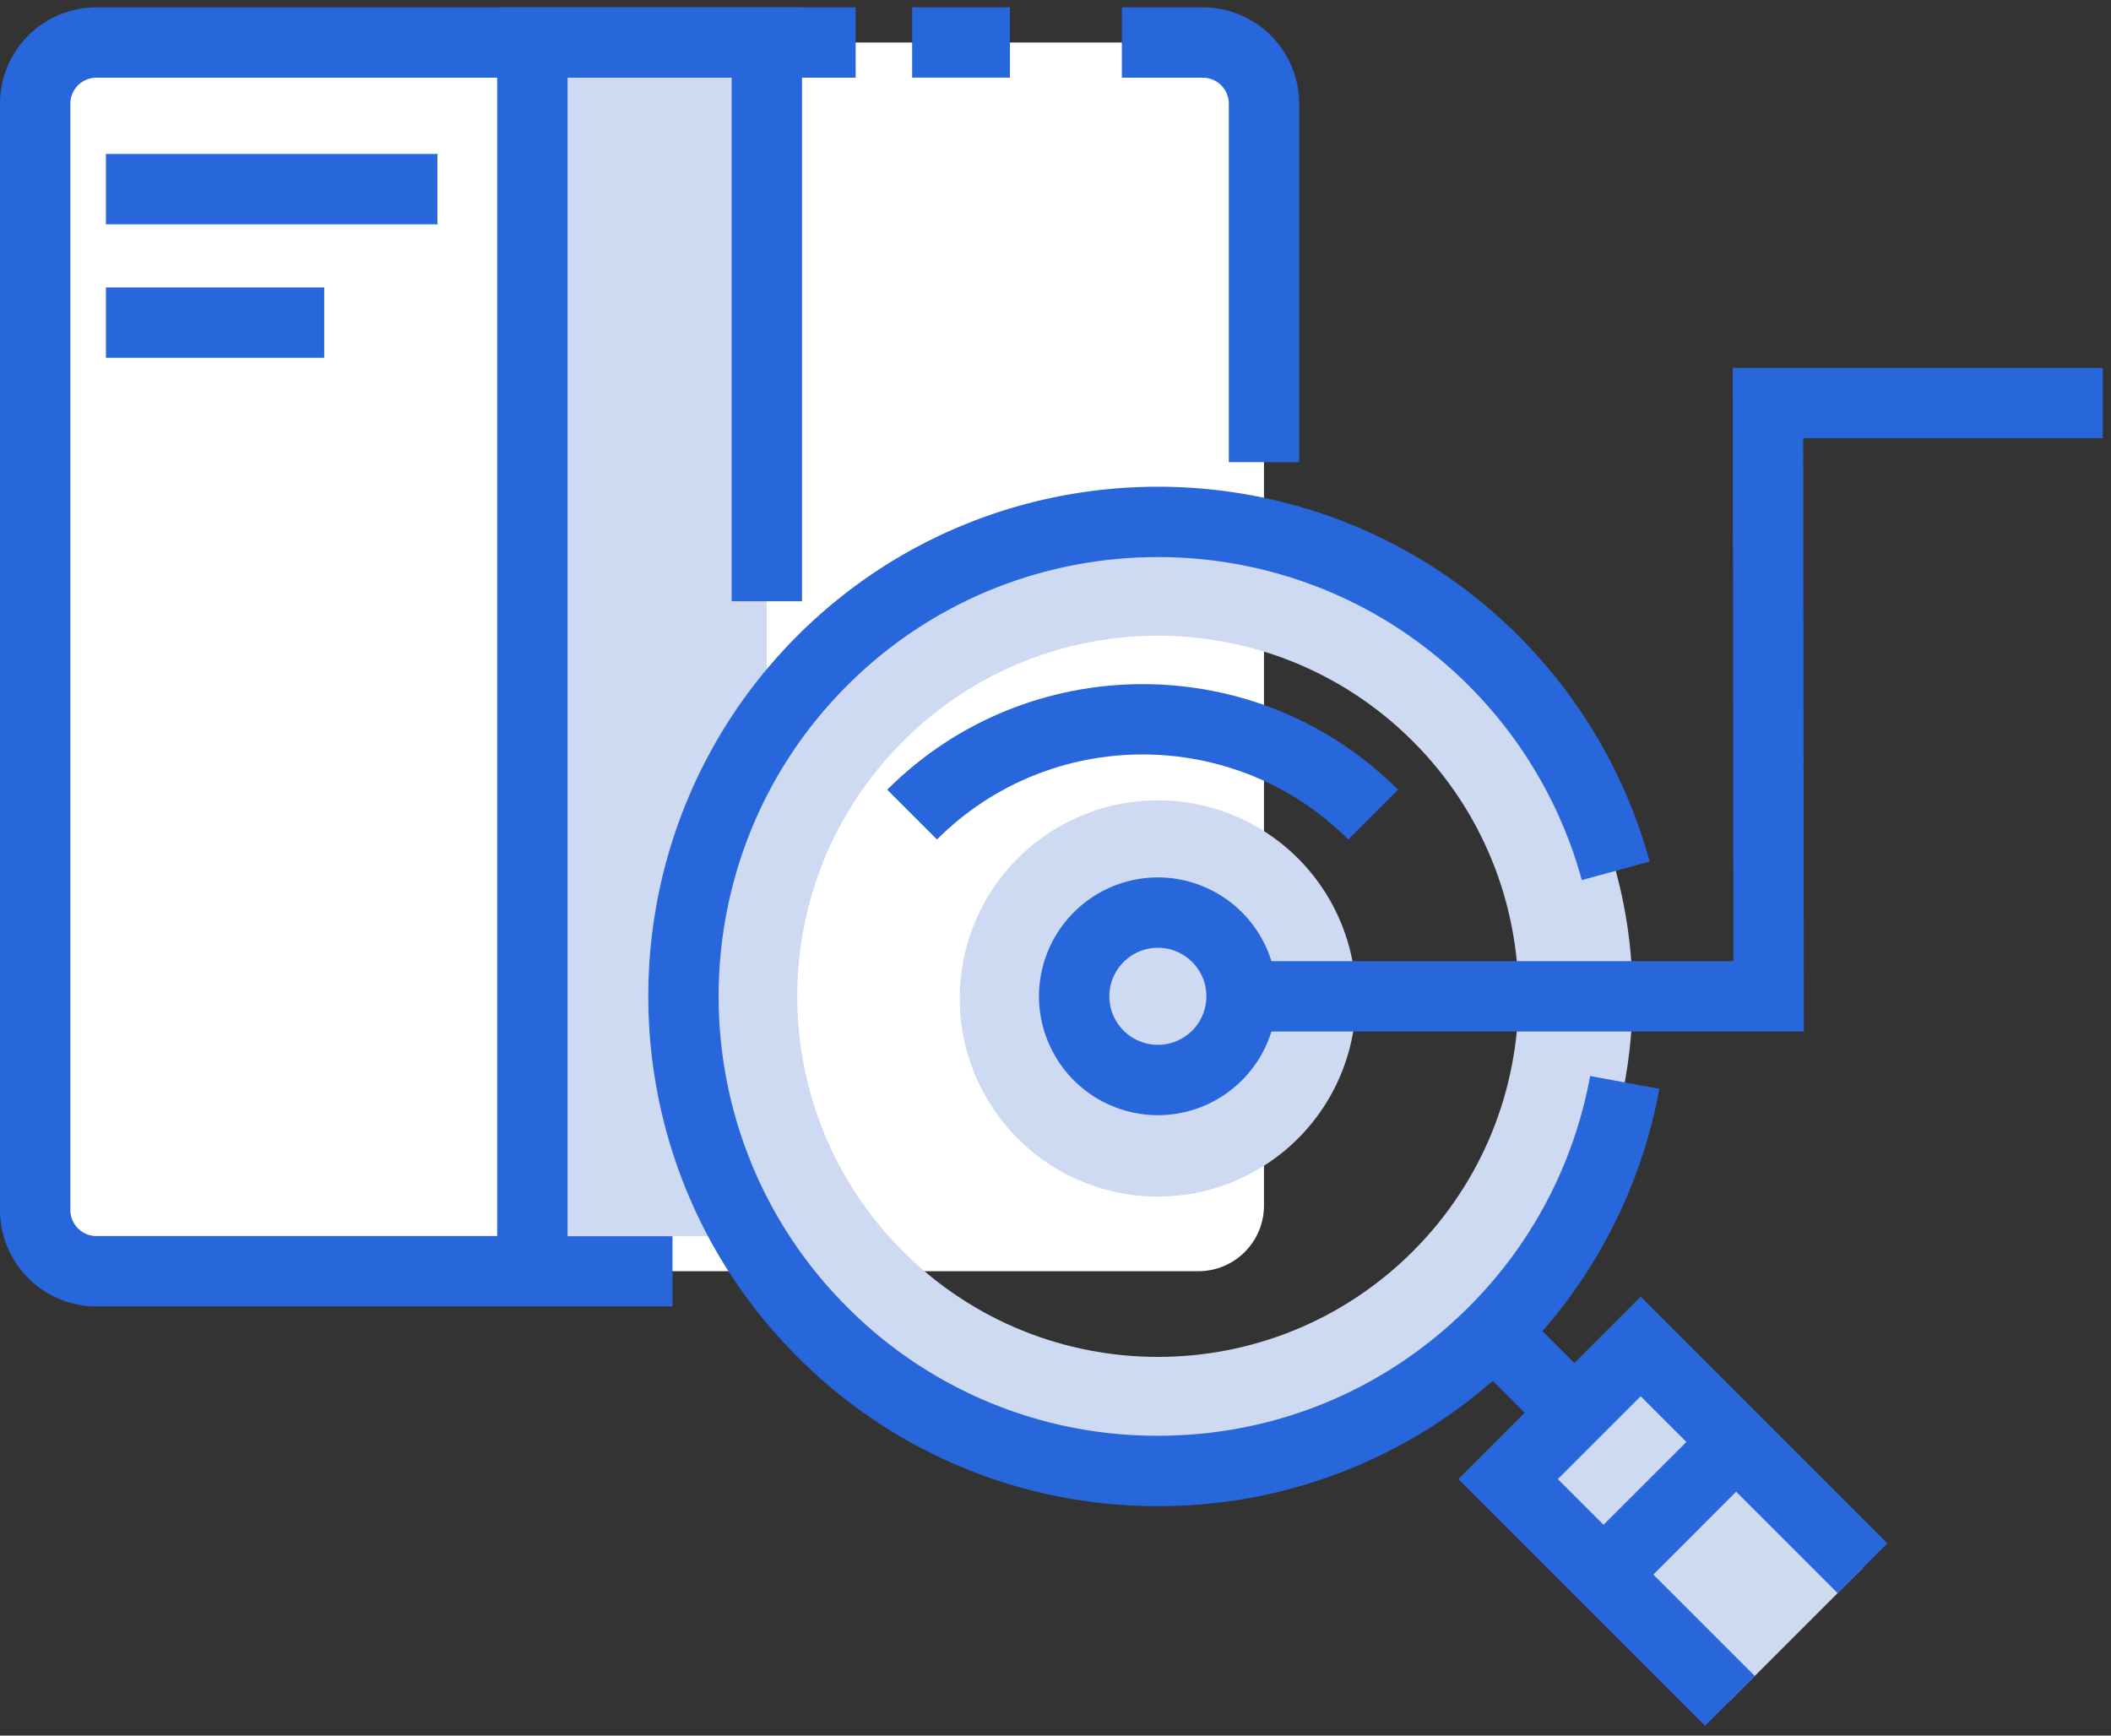 <svg width="90" height="74" viewBox="0 0 90 74" xmlns="http://www.w3.org/2000/svg"><rect x="0" y="0" width="90" height="74" fill="#333333" stroke="none"/><title>Page 1</title><g fill="none" fill-rule="evenodd"><path d="M51.092 54.199H4.298A2.797 2.797 0 0 1 1.5 51.403V4.607a2.797 2.797 0 0 1 2.798-2.796h46.794a2.796 2.796 0 0 1 2.796 2.796v46.796a2.796 2.796 0 0 1-2.796 2.796" fill="#FFF"/><path d="M55.389 19.704h-3V4.42a1.11 1.11 0 0 0-1.11-1.108h-3.45v-3h3.45a4.115 4.115 0 0 1 4.11 4.108v15.284zM38.888 3.31h4.17v-3h-4.17zM28.67 55.7H4.11A4.114 4.114 0 0 1 0 51.588V4.42A4.113 4.113 0 0 1 4.11.312h32.37v3H4.11A1.11 1.11 0 0 0 3 4.42v47.168c0 .614.499 1.112 1.11 1.112h24.56v3z" fill="#2866DC"/><path fill="#CEDAF2" d="M22.696 52.709h9.996V1.81h-9.996z"/><path fill="#2866DC" d="M24.197 54.2h-3V.312h12.996v25.322h-3V3.312h-6.996zM4.516 9.565h14.132v-3H4.516zm0 5.69h9.306v-3H4.516zM67.81 63.044l-5.928-5.928 2.12-2.12 5.93 5.926z"/><path d="M60.237 53.35c-6.004 6.004-15.738 6.004-21.744 0-6.004-6.004-6.004-15.738.002-21.742 6.004-6.006 15.738-6.006 21.742 0 6.004 6.004 6.004 15.738 0 21.742M35.055 28.17c-7.902 7.902-7.902 20.716 0 28.618 7.904 7.904 20.718 7.904 28.62 0 7.904-7.902 7.904-20.716 0-28.62-7.902-7.902-20.716-7.902-28.62.002" fill="#CEDAF2"/><path d="M49.365 64.215a21.594 21.594 0 0 1-15.37-6.368c-8.474-8.474-8.474-22.262 0-30.74 8.474-8.47 22.266-8.476 30.742 0a21.77 21.77 0 0 1 5.596 9.628l-2.894.788a18.738 18.738 0 0 0-4.824-8.294c-7.306-7.304-19.194-7.304-26.498 0-7.306 7.306-7.306 19.194 0 26.498a18.612 18.612 0 0 0 13.248 5.488c5.006 0 9.71-1.95 13.25-5.488a18.622 18.622 0 0 0 5.178-9.85l2.952.544a21.63 21.63 0 0 1-6.008 11.426 21.599 21.599 0 0 1-15.372 6.368" fill="#2866DC"/><path d="M57.483 35.792c-4.834-4.832-12.702-4.836-17.536 0l-2.122-2.122c6.004-6.002 15.776-6.002 21.78 0l-2.122 2.122z" fill="#2866DC"/><path fill="#CEDAF2" d="M64.297 63.063l9.456 9.454 5.652-5.652-9.454-9.456z"/><path fill="#2866DC" d="M72.691 73.579L62.175 63.063l7.774-7.776 10.516 10.516-2.12 2.122-8.396-8.394-3.532 3.532 8.396 8.394z"/><path fill="#2866DC" d="M69.289 68.33l-2.122-2.121 5.93-5.928 2.12 2.12z"/><path d="M57.811 42.479a8.447 8.447 0 1 1-16.893-.002 8.447 8.447 0 0 1 16.893.002" fill="#CEDAF2"/><path d="M49.366 40.409c-1.14 0-2.07.93-2.07 2.07 0 1.14.93 2.068 2.07 2.068a2.07 2.07 0 0 0 2.068-2.068c0-1.14-.928-2.07-2.068-2.07m0 7.138a5.074 5.074 0 0 1-5.07-5.068 5.077 5.077 0 0 1 5.07-5.07 5.076 5.076 0 0 1 5.068 5.07 5.073 5.073 0 0 1-5.068 5.068" fill="#2866DC"/><path fill="#2866DC" d="M76.905 43.98H53.59v-3h20.312l-.028-25.297H89.65v3H76.877z"/></g></svg>